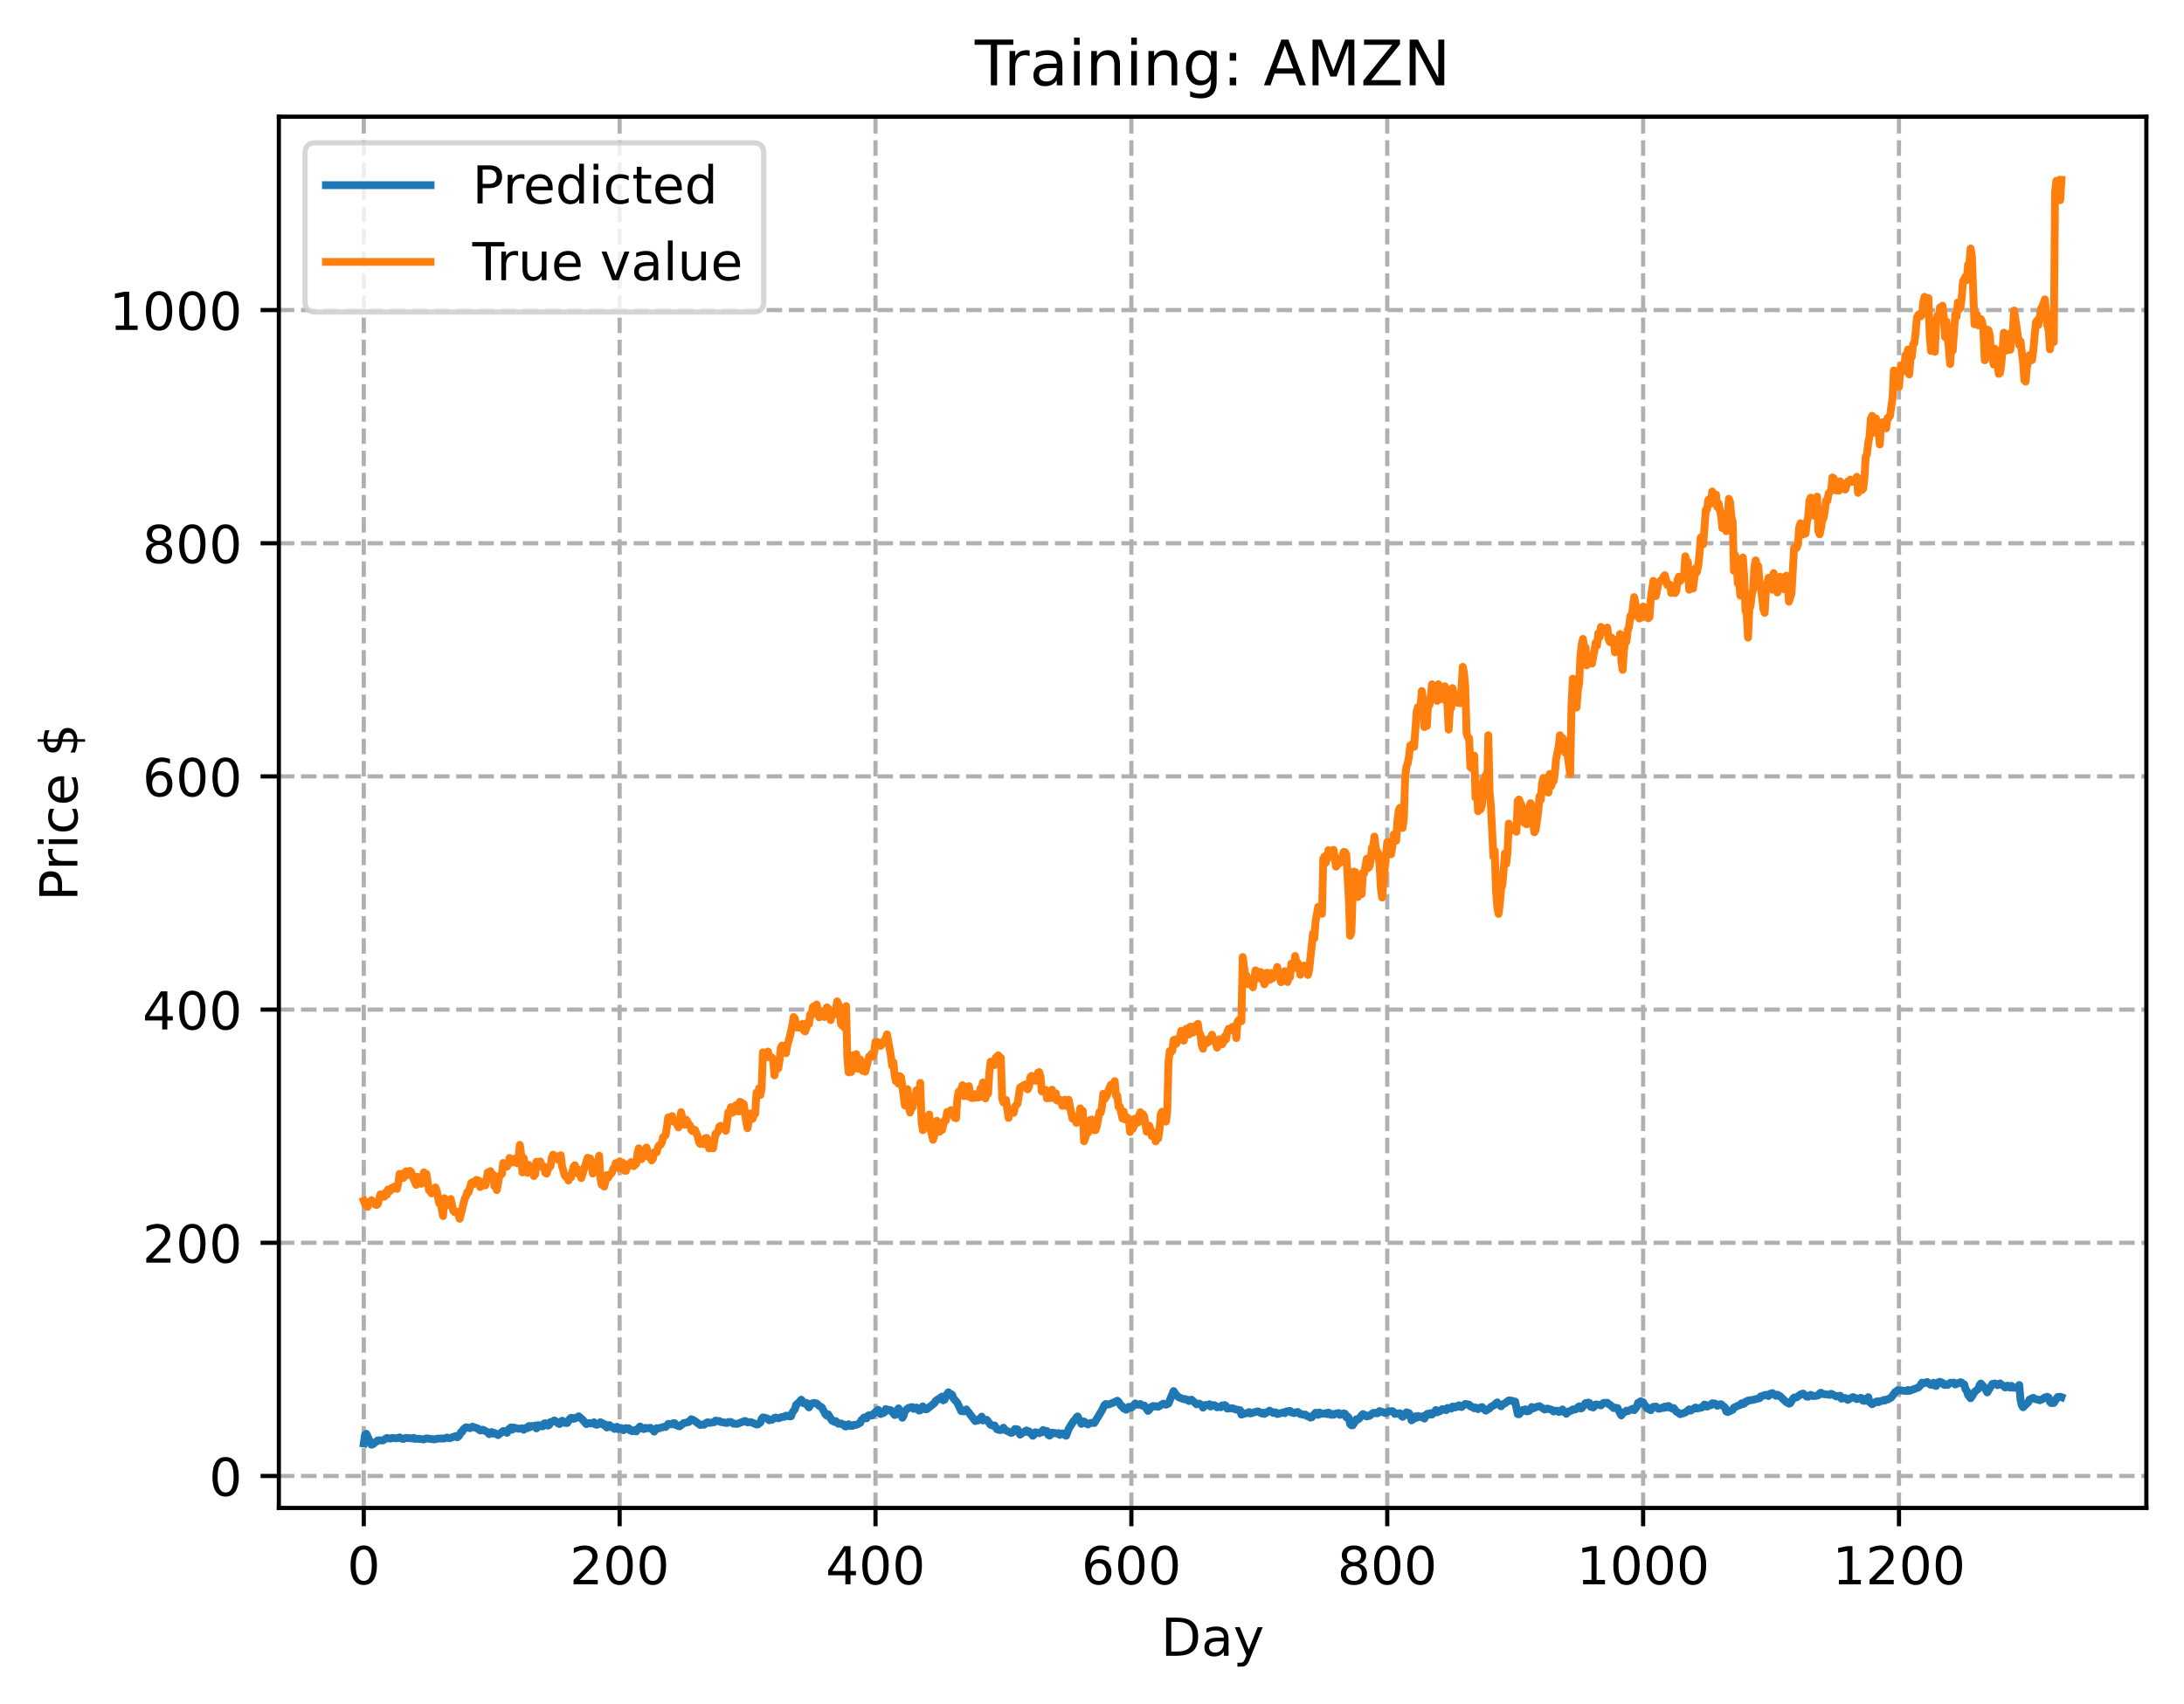 <?xml version="1.0" encoding="utf-8" standalone="no"?>
<!DOCTYPE svg PUBLIC "-//W3C//DTD SVG 1.1//EN"
  "http://www.w3.org/Graphics/SVG/1.1/DTD/svg11.dtd">
<!-- Created with matplotlib (https://matplotlib.org/) -->
<svg height="325.986pt" version="1.1" viewBox="0 0 417.648 325.986" width="417.648pt" xmlns="http://www.w3.org/2000/svg" xmlns:xlink="http://www.w3.org/1999/xlink">
 <defs>
  <style type="text/css">
*{stroke-linecap:butt;stroke-linejoin:round;}
  </style>
 </defs>
 <g id="figure_1">
  <g id="patch_1">
   <path d="M 0 325.986 
L 417.648 325.986 
L 417.648 0 
L 0 0 
z
" style="fill:#ffffff;"/>
  </g>
  <g id="axes_1">
   <g id="patch_2">
    <path d="M 53.328 288.43 
L 410.448 288.43 
L 410.448 22.318 
L 53.328 22.318 
z
" style="fill:#ffffff;"/>
   </g>
   <g id="matplotlib.axis_1">
    <g id="xtick_1">
     <g id="line2d_1">
      <path clip-path="url(#pe510511557)" d="M 69.561 288.43 
L 69.561 22.318 
" style="fill:none;stroke:#b0b0b0;stroke-dasharray:2.96,1.28;stroke-dashoffset:0;stroke-width:0.8;"/>
     </g>
     <g id="line2d_2">
      <defs>
       <path d="M 0 0 
L 0 3.5 
" id="m47730dde64" style="stroke:#000000;stroke-width:0.8;"/>
      </defs>
      <g>
       <use style="stroke:#000000;stroke-width:0.8;" x="69.561" xlink:href="#m47730dde64" y="288.43"/>
      </g>
     </g>
     <g id="text_1">
      <!-- 0 -->
      <defs>
       <path d="M 31.781 66.406 
Q 24.172 66.406 20.328 58.906 
Q 16.5 51.422 16.5 36.375 
Q 16.5 21.391 20.328 13.891 
Q 24.172 6.391 31.781 6.391 
Q 39.453 6.391 43.281 13.891 
Q 47.125 21.391 47.125 36.375 
Q 47.125 51.422 43.281 58.906 
Q 39.453 66.406 31.781 66.406 
z
M 31.781 74.219 
Q 44.047 74.219 50.516 64.516 
Q 56.984 54.828 56.984 36.375 
Q 56.984 17.969 50.516 8.266 
Q 44.047 -1.422 31.781 -1.422 
Q 19.531 -1.422 13.062 8.266 
Q 6.594 17.969 6.594 36.375 
Q 6.594 54.828 13.062 64.516 
Q 19.531 74.219 31.781 74.219 
z
" id="DejaVuSans-48"/>
      </defs>
      <g transform="translate(66.38 303.029)scale(0.1 -0.1)">
       <use xlink:href="#DejaVuSans-48"/>
      </g>
     </g>
    </g>
    <g id="xtick_2">
     <g id="line2d_3">
      <path clip-path="url(#pe510511557)" d="M 118.491 288.43 
L 118.491 22.318 
" style="fill:none;stroke:#b0b0b0;stroke-dasharray:2.96,1.28;stroke-dashoffset:0;stroke-width:0.8;"/>
     </g>
     <g id="line2d_4">
      <g>
       <use style="stroke:#000000;stroke-width:0.8;" x="118.491" xlink:href="#m47730dde64" y="288.43"/>
      </g>
     </g>
     <g id="text_2">
      <!-- 200 -->
      <defs>
       <path d="M 19.188 8.297 
L 53.609 8.297 
L 53.609 0 
L 7.328 0 
L 7.328 8.297 
Q 12.938 14.109 22.625 23.891 
Q 32.328 33.688 34.812 36.531 
Q 39.547 41.844 41.422 45.531 
Q 43.312 49.219 43.312 52.781 
Q 43.312 58.594 39.234 62.25 
Q 35.156 65.922 28.609 65.922 
Q 23.969 65.922 18.812 64.312 
Q 13.672 62.703 7.812 59.422 
L 7.812 69.391 
Q 13.766 71.781 18.938 73 
Q 24.125 74.219 28.422 74.219 
Q 39.75 74.219 46.484 68.547 
Q 53.219 62.891 53.219 53.422 
Q 53.219 48.922 51.531 44.891 
Q 49.859 40.875 45.406 35.406 
Q 44.188 33.984 37.641 27.219 
Q 31.109 20.453 19.188 8.297 
z
" id="DejaVuSans-50"/>
      </defs>
      <g transform="translate(108.948 303.029)scale(0.1 -0.1)">
       <use xlink:href="#DejaVuSans-50"/>
       <use x="63.623" xlink:href="#DejaVuSans-48"/>
       <use x="127.246" xlink:href="#DejaVuSans-48"/>
      </g>
     </g>
    </g>
    <g id="xtick_3">
     <g id="line2d_5">
      <path clip-path="url(#pe510511557)" d="M 167.422 288.43 
L 167.422 22.318 
" style="fill:none;stroke:#b0b0b0;stroke-dasharray:2.96,1.28;stroke-dashoffset:0;stroke-width:0.8;"/>
     </g>
     <g id="line2d_6">
      <g>
       <use style="stroke:#000000;stroke-width:0.8;" x="167.422" xlink:href="#m47730dde64" y="288.43"/>
      </g>
     </g>
     <g id="text_3">
      <!-- 400 -->
      <defs>
       <path d="M 37.797 64.312 
L 12.891 25.391 
L 37.797 25.391 
z
M 35.203 72.906 
L 47.609 72.906 
L 47.609 25.391 
L 58.016 25.391 
L 58.016 17.188 
L 47.609 17.188 
L 47.609 0 
L 37.797 0 
L 37.797 17.188 
L 4.891 17.188 
L 4.891 26.703 
z
" id="DejaVuSans-52"/>
      </defs>
      <g transform="translate(157.878 303.029)scale(0.1 -0.1)">
       <use xlink:href="#DejaVuSans-52"/>
       <use x="63.623" xlink:href="#DejaVuSans-48"/>
       <use x="127.246" xlink:href="#DejaVuSans-48"/>
      </g>
     </g>
    </g>
    <g id="xtick_4">
     <g id="line2d_7">
      <path clip-path="url(#pe510511557)" d="M 216.353 288.43 
L 216.353 22.318 
" style="fill:none;stroke:#b0b0b0;stroke-dasharray:2.96,1.28;stroke-dashoffset:0;stroke-width:0.8;"/>
     </g>
     <g id="line2d_8">
      <g>
       <use style="stroke:#000000;stroke-width:0.8;" x="216.353" xlink:href="#m47730dde64" y="288.43"/>
      </g>
     </g>
     <g id="text_4">
      <!-- 600 -->
      <defs>
       <path d="M 33.016 40.375 
Q 26.375 40.375 22.484 35.828 
Q 18.609 31.297 18.609 23.391 
Q 18.609 15.531 22.484 10.953 
Q 26.375 6.391 33.016 6.391 
Q 39.656 6.391 43.531 10.953 
Q 47.406 15.531 47.406 23.391 
Q 47.406 31.297 43.531 35.828 
Q 39.656 40.375 33.016 40.375 
z
M 52.594 71.297 
L 52.594 62.312 
Q 48.875 64.062 45.094 64.984 
Q 41.312 65.922 37.594 65.922 
Q 27.828 65.922 22.672 59.328 
Q 17.531 52.734 16.797 39.406 
Q 19.672 43.656 24.016 45.922 
Q 28.375 48.188 33.594 48.188 
Q 44.578 48.188 50.953 41.516 
Q 57.328 34.859 57.328 23.391 
Q 57.328 12.156 50.688 5.359 
Q 44.047 -1.422 33.016 -1.422 
Q 20.359 -1.422 13.672 8.266 
Q 6.984 17.969 6.984 36.375 
Q 6.984 53.656 15.188 63.938 
Q 23.391 74.219 37.203 74.219 
Q 40.922 74.219 44.703 73.484 
Q 48.484 72.75 52.594 71.297 
z
" id="DejaVuSans-54"/>
      </defs>
      <g transform="translate(206.809 303.029)scale(0.1 -0.1)">
       <use xlink:href="#DejaVuSans-54"/>
       <use x="63.623" xlink:href="#DejaVuSans-48"/>
       <use x="127.246" xlink:href="#DejaVuSans-48"/>
      </g>
     </g>
    </g>
    <g id="xtick_5">
     <g id="line2d_9">
      <path clip-path="url(#pe510511557)" d="M 265.283 288.43 
L 265.283 22.318 
" style="fill:none;stroke:#b0b0b0;stroke-dasharray:2.96,1.28;stroke-dashoffset:0;stroke-width:0.8;"/>
     </g>
     <g id="line2d_10">
      <g>
       <use style="stroke:#000000;stroke-width:0.8;" x="265.283" xlink:href="#m47730dde64" y="288.43"/>
      </g>
     </g>
     <g id="text_5">
      <!-- 800 -->
      <defs>
       <path d="M 31.781 34.625 
Q 24.75 34.625 20.719 30.859 
Q 16.703 27.094 16.703 20.516 
Q 16.703 13.922 20.719 10.156 
Q 24.75 6.391 31.781 6.391 
Q 38.812 6.391 42.859 10.172 
Q 46.922 13.969 46.922 20.516 
Q 46.922 27.094 42.891 30.859 
Q 38.875 34.625 31.781 34.625 
z
M 21.922 38.812 
Q 15.578 40.375 12.031 44.719 
Q 8.5 49.078 8.5 55.328 
Q 8.5 64.062 14.719 69.141 
Q 20.953 74.219 31.781 74.219 
Q 42.672 74.219 48.875 69.141 
Q 55.078 64.062 55.078 55.328 
Q 55.078 49.078 51.531 44.719 
Q 48 40.375 41.703 38.812 
Q 48.828 37.156 52.797 32.312 
Q 56.781 27.484 56.781 20.516 
Q 56.781 9.906 50.312 4.234 
Q 43.844 -1.422 31.781 -1.422 
Q 19.734 -1.422 13.25 4.234 
Q 6.781 9.906 6.781 20.516 
Q 6.781 27.484 10.781 32.312 
Q 14.797 37.156 21.922 38.812 
z
M 18.312 54.391 
Q 18.312 48.734 21.844 45.562 
Q 25.391 42.391 31.781 42.391 
Q 38.141 42.391 41.719 45.562 
Q 45.312 48.734 45.312 54.391 
Q 45.312 60.062 41.719 63.234 
Q 38.141 66.406 31.781 66.406 
Q 25.391 66.406 21.844 63.234 
Q 18.312 60.062 18.312 54.391 
z
" id="DejaVuSans-56"/>
      </defs>
      <g transform="translate(255.74 303.029)scale(0.1 -0.1)">
       <use xlink:href="#DejaVuSans-56"/>
       <use x="63.623" xlink:href="#DejaVuSans-48"/>
       <use x="127.246" xlink:href="#DejaVuSans-48"/>
      </g>
     </g>
    </g>
    <g id="xtick_6">
     <g id="line2d_11">
      <path clip-path="url(#pe510511557)" d="M 314.214 288.43 
L 314.214 22.318 
" style="fill:none;stroke:#b0b0b0;stroke-dasharray:2.96,1.28;stroke-dashoffset:0;stroke-width:0.8;"/>
     </g>
     <g id="line2d_12">
      <g>
       <use style="stroke:#000000;stroke-width:0.8;" x="314.214" xlink:href="#m47730dde64" y="288.43"/>
      </g>
     </g>
     <g id="text_6">
      <!-- 1000 -->
      <defs>
       <path d="M 12.406 8.297 
L 28.516 8.297 
L 28.516 63.922 
L 10.984 60.406 
L 10.984 69.391 
L 28.422 72.906 
L 38.281 72.906 
L 38.281 8.297 
L 54.391 8.297 
L 54.391 0 
L 12.406 0 
z
" id="DejaVuSans-49"/>
      </defs>
      <g transform="translate(301.489 303.029)scale(0.1 -0.1)">
       <use xlink:href="#DejaVuSans-49"/>
       <use x="63.623" xlink:href="#DejaVuSans-48"/>
       <use x="127.246" xlink:href="#DejaVuSans-48"/>
       <use x="190.869" xlink:href="#DejaVuSans-48"/>
      </g>
     </g>
    </g>
    <g id="xtick_7">
     <g id="line2d_13">
      <path clip-path="url(#pe510511557)" d="M 363.144 288.43 
L 363.144 22.318 
" style="fill:none;stroke:#b0b0b0;stroke-dasharray:2.96,1.28;stroke-dashoffset:0;stroke-width:0.8;"/>
     </g>
     <g id="line2d_14">
      <g>
       <use style="stroke:#000000;stroke-width:0.8;" x="363.144" xlink:href="#m47730dde64" y="288.43"/>
      </g>
     </g>
     <g id="text_7">
      <!-- 1200 -->
      <g transform="translate(350.419 303.029)scale(0.1 -0.1)">
       <use xlink:href="#DejaVuSans-49"/>
       <use x="63.623" xlink:href="#DejaVuSans-50"/>
       <use x="127.246" xlink:href="#DejaVuSans-48"/>
       <use x="190.869" xlink:href="#DejaVuSans-48"/>
      </g>
     </g>
    </g>
    <g id="text_8">
     <!-- Day -->
     <defs>
      <path d="M 19.672 64.797 
L 19.672 8.109 
L 31.594 8.109 
Q 46.688 8.109 53.688 14.938 
Q 60.688 21.781 60.688 36.531 
Q 60.688 51.172 53.688 57.984 
Q 46.688 64.797 31.594 64.797 
z
M 9.812 72.906 
L 30.078 72.906 
Q 51.266 72.906 61.172 64.094 
Q 71.094 55.281 71.094 36.531 
Q 71.094 17.672 61.125 8.828 
Q 51.172 0 30.078 0 
L 9.812 0 
z
" id="DejaVuSans-68"/>
      <path d="M 34.281 27.484 
Q 23.391 27.484 19.188 25 
Q 14.984 22.516 14.984 16.5 
Q 14.984 11.719 18.141 8.906 
Q 21.297 6.109 26.703 6.109 
Q 34.188 6.109 38.703 11.406 
Q 43.219 16.703 43.219 25.484 
L 43.219 27.484 
z
M 52.203 31.203 
L 52.203 0 
L 43.219 0 
L 43.219 8.297 
Q 40.141 3.328 35.547 0.953 
Q 30.953 -1.422 24.312 -1.422 
Q 15.922 -1.422 10.953 3.297 
Q 6 8.016 6 15.922 
Q 6 25.141 12.172 29.828 
Q 18.359 34.516 30.609 34.516 
L 43.219 34.516 
L 43.219 35.406 
Q 43.219 41.609 39.141 45 
Q 35.062 48.391 27.688 48.391 
Q 23 48.391 18.547 47.266 
Q 14.109 46.141 10.016 43.891 
L 10.016 52.203 
Q 14.938 54.109 19.578 55.047 
Q 24.219 56 28.609 56 
Q 40.484 56 46.344 49.844 
Q 52.203 43.703 52.203 31.203 
z
" id="DejaVuSans-97"/>
      <path d="M 32.172 -5.078 
Q 28.375 -14.844 24.75 -17.812 
Q 21.141 -20.797 15.094 -20.797 
L 7.906 -20.797 
L 7.906 -13.281 
L 13.188 -13.281 
Q 16.891 -13.281 18.938 -11.516 
Q 21 -9.766 23.484 -3.219 
L 25.094 0.875 
L 2.984 54.688 
L 12.5 54.688 
L 29.594 11.922 
L 46.688 54.688 
L 56.203 54.688 
z
" id="DejaVuSans-121"/>
     </defs>
     <g transform="translate(222.015 316.707)scale(0.1 -0.1)">
      <use xlink:href="#DejaVuSans-68"/>
      <use x="77.002" xlink:href="#DejaVuSans-97"/>
      <use x="138.281" xlink:href="#DejaVuSans-121"/>
     </g>
    </g>
   </g>
   <g id="matplotlib.axis_2">
    <g id="ytick_1">
     <g id="line2d_15">
      <path clip-path="url(#pe510511557)" d="M 53.328 282.318 
L 410.448 282.318 
" style="fill:none;stroke:#b0b0b0;stroke-dasharray:2.96,1.28;stroke-dashoffset:0;stroke-width:0.8;"/>
     </g>
     <g id="line2d_16">
      <defs>
       <path d="M 0 0 
L -3.5 0 
" id="m2ed1509071" style="stroke:#000000;stroke-width:0.8;"/>
      </defs>
      <g>
       <use style="stroke:#000000;stroke-width:0.8;" x="53.328" xlink:href="#m2ed1509071" y="282.318"/>
      </g>
     </g>
     <g id="text_9">
      <!-- 0 -->
      <g transform="translate(39.966 286.117)scale(0.1 -0.1)">
       <use xlink:href="#DejaVuSans-48"/>
      </g>
     </g>
    </g>
    <g id="ytick_2">
     <g id="line2d_17">
      <path clip-path="url(#pe510511557)" d="M 53.328 237.715 
L 410.448 237.715 
" style="fill:none;stroke:#b0b0b0;stroke-dasharray:2.96,1.28;stroke-dashoffset:0;stroke-width:0.8;"/>
     </g>
     <g id="line2d_18">
      <g>
       <use style="stroke:#000000;stroke-width:0.8;" x="53.328" xlink:href="#m2ed1509071" y="237.715"/>
      </g>
     </g>
     <g id="text_10">
      <!-- 200 -->
      <g transform="translate(27.241 241.514)scale(0.1 -0.1)">
       <use xlink:href="#DejaVuSans-50"/>
       <use x="63.623" xlink:href="#DejaVuSans-48"/>
       <use x="127.246" xlink:href="#DejaVuSans-48"/>
      </g>
     </g>
    </g>
    <g id="ytick_3">
     <g id="line2d_19">
      <path clip-path="url(#pe510511557)" d="M 53.328 193.112 
L 410.448 193.112 
" style="fill:none;stroke:#b0b0b0;stroke-dasharray:2.96,1.28;stroke-dashoffset:0;stroke-width:0.8;"/>
     </g>
     <g id="line2d_20">
      <g>
       <use style="stroke:#000000;stroke-width:0.8;" x="53.328" xlink:href="#m2ed1509071" y="193.112"/>
      </g>
     </g>
     <g id="text_11">
      <!-- 400 -->
      <g transform="translate(27.241 196.911)scale(0.1 -0.1)">
       <use xlink:href="#DejaVuSans-52"/>
       <use x="63.623" xlink:href="#DejaVuSans-48"/>
       <use x="127.246" xlink:href="#DejaVuSans-48"/>
      </g>
     </g>
    </g>
    <g id="ytick_4">
     <g id="line2d_21">
      <path clip-path="url(#pe510511557)" d="M 53.328 148.509 
L 410.448 148.509 
" style="fill:none;stroke:#b0b0b0;stroke-dasharray:2.96,1.28;stroke-dashoffset:0;stroke-width:0.8;"/>
     </g>
     <g id="line2d_22">
      <g>
       <use style="stroke:#000000;stroke-width:0.8;" x="53.328" xlink:href="#m2ed1509071" y="148.509"/>
      </g>
     </g>
     <g id="text_12">
      <!-- 600 -->
      <g transform="translate(27.241 152.308)scale(0.1 -0.1)">
       <use xlink:href="#DejaVuSans-54"/>
       <use x="63.623" xlink:href="#DejaVuSans-48"/>
       <use x="127.246" xlink:href="#DejaVuSans-48"/>
      </g>
     </g>
    </g>
    <g id="ytick_5">
     <g id="line2d_23">
      <path clip-path="url(#pe510511557)" d="M 53.328 103.906 
L 410.448 103.906 
" style="fill:none;stroke:#b0b0b0;stroke-dasharray:2.96,1.28;stroke-dashoffset:0;stroke-width:0.8;"/>
     </g>
     <g id="line2d_24">
      <g>
       <use style="stroke:#000000;stroke-width:0.8;" x="53.328" xlink:href="#m2ed1509071" y="103.906"/>
      </g>
     </g>
     <g id="text_13">
      <!-- 800 -->
      <g transform="translate(27.241 107.705)scale(0.1 -0.1)">
       <use xlink:href="#DejaVuSans-56"/>
       <use x="63.623" xlink:href="#DejaVuSans-48"/>
       <use x="127.246" xlink:href="#DejaVuSans-48"/>
      </g>
     </g>
    </g>
    <g id="ytick_6">
     <g id="line2d_25">
      <path clip-path="url(#pe510511557)" d="M 53.328 59.303 
L 410.448 59.303 
" style="fill:none;stroke:#b0b0b0;stroke-dasharray:2.96,1.28;stroke-dashoffset:0;stroke-width:0.8;"/>
     </g>
     <g id="line2d_26">
      <g>
       <use style="stroke:#000000;stroke-width:0.8;" x="53.328" xlink:href="#m2ed1509071" y="59.303"/>
      </g>
     </g>
     <g id="text_14">
      <!-- 1000 -->
      <g transform="translate(20.878 63.102)scale(0.1 -0.1)">
       <use xlink:href="#DejaVuSans-49"/>
       <use x="63.623" xlink:href="#DejaVuSans-48"/>
       <use x="127.246" xlink:href="#DejaVuSans-48"/>
       <use x="190.869" xlink:href="#DejaVuSans-48"/>
      </g>
     </g>
    </g>
    <g id="text_15">
     <!-- Price $ -->
     <defs>
      <path d="M 19.672 64.797 
L 19.672 37.406 
L 32.078 37.406 
Q 38.969 37.406 42.719 40.969 
Q 46.484 44.531 46.484 51.125 
Q 46.484 57.672 42.719 61.234 
Q 38.969 64.797 32.078 64.797 
z
M 9.812 72.906 
L 32.078 72.906 
Q 44.344 72.906 50.609 67.359 
Q 56.891 61.812 56.891 51.125 
Q 56.891 40.328 50.609 34.812 
Q 44.344 29.297 32.078 29.297 
L 19.672 29.297 
L 19.672 0 
L 9.812 0 
z
" id="DejaVuSans-80"/>
      <path d="M 41.109 46.297 
Q 39.594 47.172 37.812 47.578 
Q 36.031 48 33.891 48 
Q 26.266 48 22.188 43.047 
Q 18.109 38.094 18.109 28.812 
L 18.109 0 
L 9.078 0 
L 9.078 54.688 
L 18.109 54.688 
L 18.109 46.188 
Q 20.953 51.172 25.484 53.578 
Q 30.031 56 36.531 56 
Q 37.453 56 38.578 55.875 
Q 39.703 55.766 41.062 55.516 
z
" id="DejaVuSans-114"/>
      <path d="M 9.422 54.688 
L 18.406 54.688 
L 18.406 0 
L 9.422 0 
z
M 9.422 75.984 
L 18.406 75.984 
L 18.406 64.594 
L 9.422 64.594 
z
" id="DejaVuSans-105"/>
      <path d="M 48.781 52.594 
L 48.781 44.188 
Q 44.969 46.297 41.141 47.344 
Q 37.312 48.391 33.406 48.391 
Q 24.656 48.391 19.812 42.844 
Q 14.984 37.312 14.984 27.297 
Q 14.984 17.281 19.812 11.734 
Q 24.656 6.203 33.406 6.203 
Q 37.312 6.203 41.141 7.25 
Q 44.969 8.297 48.781 10.406 
L 48.781 2.094 
Q 45.016 0.344 40.984 -0.531 
Q 36.969 -1.422 32.422 -1.422 
Q 20.062 -1.422 12.781 6.344 
Q 5.516 14.109 5.516 27.297 
Q 5.516 40.672 12.859 48.328 
Q 20.219 56 33.016 56 
Q 37.156 56 41.109 55.141 
Q 45.062 54.297 48.781 52.594 
z
" id="DejaVuSans-99"/>
      <path d="M 56.203 29.594 
L 56.203 25.203 
L 14.891 25.203 
Q 15.484 15.922 20.484 11.062 
Q 25.484 6.203 34.422 6.203 
Q 39.594 6.203 44.453 7.469 
Q 49.312 8.734 54.109 11.281 
L 54.109 2.781 
Q 49.266 0.734 44.188 -0.344 
Q 39.109 -1.422 33.891 -1.422 
Q 20.797 -1.422 13.156 6.188 
Q 5.516 13.812 5.516 26.812 
Q 5.516 40.234 12.766 48.109 
Q 20.016 56 32.328 56 
Q 43.359 56 49.781 48.891 
Q 56.203 41.797 56.203 29.594 
z
M 47.219 32.234 
Q 47.125 39.594 43.094 43.984 
Q 39.062 48.391 32.422 48.391 
Q 24.906 48.391 20.391 44.141 
Q 15.875 39.891 15.188 32.172 
z
" id="DejaVuSans-101"/>
      <path id="DejaVuSans-32"/>
      <path d="M 33.797 -14.703 
L 28.906 -14.703 
L 28.859 0 
Q 23.734 0.094 18.609 1.188 
Q 13.484 2.297 8.297 4.5 
L 8.297 13.281 
Q 13.281 10.156 18.375 8.562 
Q 23.484 6.984 28.906 6.938 
L 28.906 29.203 
Q 18.109 30.953 13.203 35.156 
Q 8.297 39.359 8.297 46.688 
Q 8.297 54.641 13.625 59.219 
Q 18.953 63.812 28.906 64.5 
L 28.906 75.984 
L 33.797 75.984 
L 33.797 64.656 
Q 38.328 64.453 42.578 63.688 
Q 46.828 62.938 50.875 61.625 
L 50.875 53.078 
Q 46.828 55.125 42.547 56.25 
Q 38.281 57.375 33.797 57.562 
L 33.797 36.719 
Q 44.875 35.016 50.094 30.609 
Q 55.328 26.219 55.328 18.609 
Q 55.328 10.359 49.781 5.594 
Q 44.234 0.828 33.797 0.094 
z
M 28.906 37.594 
L 28.906 57.625 
Q 23.25 56.984 20.266 54.391 
Q 17.281 51.812 17.281 47.516 
Q 17.281 43.312 20.031 40.969 
Q 22.797 38.625 28.906 37.594 
z
M 33.797 28.219 
L 33.797 7.078 
Q 39.984 7.906 43.141 10.594 
Q 46.297 13.281 46.297 17.672 
Q 46.297 21.969 43.281 24.5 
Q 40.281 27.047 33.797 28.219 
z
" id="DejaVuSans-36"/>
     </defs>
     <g transform="translate(14.798 172.342)rotate(-90)scale(0.1 -0.1)">
      <use xlink:href="#DejaVuSans-80"/>
      <use x="58.553" xlink:href="#DejaVuSans-114"/>
      <use x="99.666" xlink:href="#DejaVuSans-105"/>
      <use x="127.449" xlink:href="#DejaVuSans-99"/>
      <use x="182.43" xlink:href="#DejaVuSans-101"/>
      <use x="243.953" xlink:href="#DejaVuSans-32"/>
      <use x="275.74" xlink:href="#DejaVuSans-36"/>
     </g>
    </g>
   </g>
   <g id="line2d_27">
    <path clip-path="url(#pe510511557)" d="M 69.561 276.102 
L 69.806 274.452 
L 70.05 274.25 
L 71.029 276.334 
L 71.273 276.269 
L 72.252 275.505 
L 73.231 275.518 
L 73.965 275.059 
L 74.699 275.167 
L 74.943 275.052 
L 75.922 275.11 
L 76.411 274.938 
L 76.9 275.199 
L 77.145 275.241 
L 77.634 275.031 
L 78.858 275.141 
L 79.102 275.023 
L 79.347 275.218 
L 79.836 275.18 
L 81.06 275.333 
L 81.549 275.117 
L 83.017 275.328 
L 83.751 275.157 
L 84.974 275.155 
L 85.463 274.973 
L 85.953 275.107 
L 87.176 274.678 
L 87.421 274.921 
L 87.665 274.761 
L 87.91 274.449 
L 88.154 273.923 
L 88.399 273.844 
L 88.644 273.368 
L 89.133 272.994 
L 89.867 273.173 
L 90.356 272.886 
L 91.335 273.22 
L 91.824 273.612 
L 92.069 273.604 
L 92.314 273.463 
L 93.048 273.839 
L 93.292 274.002 
L 93.537 274.313 
L 94.026 273.91 
L 94.271 274.206 
L 94.515 274.07 
L 95.249 274.499 
L 95.983 273.909 
L 96.228 273.721 
L 96.717 273.791 
L 96.962 274.066 
L 97.207 273.447 
L 97.696 273.035 
L 97.941 273.459 
L 98.185 273.048 
L 99.164 273.291 
L 99.898 273.203 
L 100.142 273.474 
L 100.632 273.098 
L 100.876 273.17 
L 101.121 272.77 
L 101.366 272.968 
L 101.61 272.752 
L 102.1 272.835 
L 102.344 272.659 
L 102.589 273.215 
L 102.834 272.61 
L 103.078 272.603 
L 103.323 272.813 
L 103.812 272.81 
L 104.057 272.279 
L 104.302 272.225 
L 104.546 272.388 
L 104.791 272.684 
L 105.036 272.554 
L 105.28 272.005 
L 105.769 271.902 
L 106.014 271.701 
L 106.259 271.839 
L 106.748 272.279 
L 106.993 272.386 
L 107.482 271.756 
L 107.727 271.866 
L 107.971 272.148 
L 108.461 272.193 
L 108.95 271.404 
L 109.195 271.206 
L 109.439 271.209 
L 109.684 271.392 
L 109.929 271.328 
L 110.173 271.136 
L 110.418 271.134 
L 110.663 270.904 
L 111.397 271.54 
L 112.13 272.398 
L 112.62 272.195 
L 113.109 272.273 
L 113.598 272.049 
L 113.843 272.47 
L 114.088 272.523 
L 114.577 272.378 
L 114.822 272.032 
L 115.066 272.348 
L 115.311 272.275 
L 115.556 272.652 
L 115.8 272.487 
L 116.045 273.045 
L 116.29 272.886 
L 116.534 272.585 
L 117.024 273.035 
L 117.268 272.985 
L 117.513 273.318 
L 118.002 272.91 
L 118.247 273.357 
L 118.736 273.144 
L 119.225 273.56 
L 119.47 273.222 
L 119.715 273.158 
L 119.959 273.324 
L 120.204 273.184 
L 120.449 273.582 
L 120.693 273.51 
L 120.938 273.767 
L 121.183 273.596 
L 121.427 273.57 
L 121.672 273.797 
L 121.917 273.328 
L 122.406 272.855 
L 122.651 273.192 
L 123.14 273.344 
L 123.385 273.106 
L 123.629 273.209 
L 124.363 273.095 
L 124.608 273.378 
L 124.852 273.438 
L 125.097 273.832 
L 125.586 273.167 
L 125.831 273.251 
L 127.054 272.898 
L 127.299 272.937 
L 127.788 272.355 
L 128.278 272.42 
L 128.522 272.438 
L 128.767 272.216 
L 129.012 272.224 
L 129.256 272.583 
L 129.501 272.612 
L 129.745 272.794 
L 129.99 272.809 
L 130.724 272.214 
L 131.703 271.997 
L 132.192 271.46 
L 132.681 271.665 
L 133.905 272.571 
L 134.394 272.467 
L 134.639 272.52 
L 135.128 272.117 
L 135.373 272.037 
L 135.617 272.165 
L 136.596 272.022 
L 136.84 271.722 
L 137.085 271.808 
L 137.574 271.811 
L 137.819 271.987 
L 139.042 272.184 
L 139.287 271.995 
L 139.776 271.993 
L 140.266 272.316 
L 141 272.343 
L 142.467 271.793 
L 142.957 272.062 
L 143.446 271.997 
L 143.935 272.139 
L 144.669 272.472 
L 144.914 272.463 
L 145.403 272.096 
L 145.648 271.419 
L 145.893 271.11 
L 146.627 271.272 
L 147.116 271.665 
L 147.361 271.549 
L 147.605 271.578 
L 148.094 271.204 
L 148.339 271.131 
L 148.828 271.289 
L 149.562 271.033 
L 150.052 270.99 
L 150.296 270.782 
L 150.786 270.834 
L 151.03 270.933 
L 151.275 270.894 
L 151.52 270.195 
L 152.009 269.519 
L 152.254 268.683 
L 152.498 268.533 
L 153.232 267.734 
L 153.721 268.421 
L 154.211 268.336 
L 154.455 268.912 
L 154.7 269.202 
L 155.189 268.467 
L 155.679 268.343 
L 156.168 268.447 
L 156.657 268.903 
L 157.147 269.184 
L 157.881 270.57 
L 158.125 270.789 
L 158.37 270.528 
L 159.104 271.726 
L 159.593 271.978 
L 159.838 271.823 
L 160.327 272.336 
L 160.816 272.267 
L 161.061 272.442 
L 161.306 272.449 
L 161.55 272.792 
L 161.795 272.852 
L 162.04 272.535 
L 162.284 272.425 
L 162.529 272.752 
L 163.018 272.737 
L 163.263 272.543 
L 163.752 272.538 
L 164.486 272.163 
L 164.731 271.612 
L 164.976 271.46 
L 165.22 271.142 
L 165.465 271.125 
L 165.709 271.292 
L 165.954 270.808 
L 166.199 270.687 
L 166.688 270.758 
L 167.911 269.654 
L 168.156 269.971 
L 168.401 270.472 
L 168.645 270.303 
L 168.89 270.295 
L 169.135 270.129 
L 169.379 269.524 
L 169.624 269.586 
L 169.869 269.773 
L 170.113 269.692 
L 170.358 269.743 
L 171.092 270.654 
L 171.337 270.589 
L 171.581 269.746 
L 171.826 269.385 
L 172.56 271.186 
L 172.804 270.743 
L 173.049 269.904 
L 173.538 269.418 
L 173.783 269.284 
L 174.028 269.288 
L 174.272 269.134 
L 174.517 269.158 
L 174.762 269.491 
L 175.251 269.227 
L 175.74 269.804 
L 175.985 269.763 
L 176.474 269.003 
L 176.964 269.551 
L 177.208 269.559 
L 178.431 268.584 
L 178.676 268.401 
L 178.921 267.967 
L 179.899 267.321 
L 180.144 267.13 
L 180.389 267.85 
L 180.633 267.713 
L 181.123 266.622 
L 181.367 266.311 
L 181.612 266.806 
L 181.857 266.635 
L 182.101 266.826 
L 182.346 267.483 
L 183.08 268.339 
L 183.814 269.903 
L 184.303 269.964 
L 184.792 269.588 
L 186.505 271.817 
L 186.75 271.686 
L 186.994 271.709 
L 187.239 271.396 
L 187.484 271.4 
L 187.728 270.965 
L 187.973 271.699 
L 188.218 271.568 
L 188.707 271.579 
L 189.441 272.535 
L 189.93 272.707 
L 190.175 272.647 
L 190.664 273.385 
L 191.153 273.52 
L 191.398 273.529 
L 191.643 273.386 
L 191.887 273.08 
L 192.132 273.479 
L 193.355 274.087 
L 193.6 274.016 
L 194.089 273.339 
L 194.579 273.398 
L 195.068 274.406 
L 195.802 273.902 
L 196.291 273.613 
L 196.536 273.925 
L 196.78 273.781 
L 197.514 274.631 
L 197.759 274.394 
L 198.004 273.949 
L 198.738 274.14 
L 198.982 273.935 
L 199.227 273.974 
L 199.472 273.526 
L 199.961 273.754 
L 200.206 273.716 
L 200.45 274.447 
L 200.695 274.604 
L 200.94 274.413 
L 201.184 274.024 
L 202.163 274.193 
L 202.407 274.114 
L 202.652 274.462 
L 202.897 274.237 
L 203.141 274.168 
L 203.875 274.618 
L 204.365 273.317 
L 204.854 272.501 
L 205.343 271.782 
L 205.588 271.633 
L 205.833 271.129 
L 206.077 270.924 
L 206.811 272.357 
L 207.056 272.214 
L 207.3 271.891 
L 208.034 272.466 
L 208.524 272.178 
L 209.013 272.149 
L 209.258 272.185 
L 210.726 269.769 
L 211.215 268.737 
L 211.46 268.553 
L 211.949 268.657 
L 212.928 268.286 
L 213.661 267.922 
L 213.906 268.107 
L 214.395 268.93 
L 214.64 268.987 
L 214.885 269.412 
L 215.374 269.641 
L 215.619 269.492 
L 215.863 269.093 
L 216.108 269.078 
L 216.353 269.23 
L 216.597 269.051 
L 217.087 268.441 
L 217.576 268.703 
L 218.065 268.547 
L 218.31 268.8 
L 218.555 268.879 
L 218.799 268.825 
L 219.533 269.869 
L 219.778 269.641 
L 220.022 269.188 
L 220.512 268.935 
L 220.756 269.027 
L 221.001 268.977 
L 221.49 269.085 
L 222.469 268.48 
L 222.958 268.689 
L 223.448 268.467 
L 224.426 266.079 
L 224.916 266.808 
L 225.405 267.263 
L 226.383 267.628 
L 226.628 267.596 
L 226.873 267.733 
L 227.117 267.735 
L 227.362 267.985 
L 227.851 267.717 
L 228.83 268.62 
L 229.319 268.474 
L 229.809 268.754 
L 230.053 269.249 
L 230.298 268.848 
L 230.543 268.729 
L 230.787 268.825 
L 231.276 268.594 
L 231.521 269.037 
L 231.766 268.772 
L 232.255 268.777 
L 232.744 269.186 
L 232.989 269.071 
L 233.478 269.162 
L 233.723 268.816 
L 233.968 268.894 
L 234.212 268.755 
L 234.457 268.943 
L 234.702 269.436 
L 235.436 269.368 
L 235.68 269.363 
L 236.414 269.628 
L 237.148 269.728 
L 237.393 270.585 
L 238.371 270.268 
L 238.616 270.284 
L 238.861 270.092 
L 239.105 270.363 
L 240.329 269.991 
L 240.573 269.962 
L 241.063 270.243 
L 241.307 270.368 
L 241.552 270.212 
L 241.797 270.452 
L 242.775 269.823 
L 243.509 270.261 
L 243.754 270.139 
L 243.998 270.173 
L 244.243 270.471 
L 245.222 270.227 
L 245.466 270.141 
L 245.711 270.3 
L 245.956 269.99 
L 246.445 269.903 
L 246.69 269.863 
L 246.934 270.177 
L 247.179 270.138 
L 247.424 270.298 
L 248.158 270.061 
L 248.647 270.482 
L 248.892 270.468 
L 249.136 270.592 
L 249.625 270.568 
L 249.87 270.815 
L 250.359 270.966 
L 250.604 271.158 
L 250.849 271.089 
L 251.583 270.221 
L 252.072 270.626 
L 252.317 270.183 
L 252.806 270.424 
L 253.295 270.389 
L 253.54 270.292 
L 253.785 270.482 
L 254.029 270.189 
L 254.274 270.314 
L 254.519 270.624 
L 254.763 270.465 
L 255.008 270.607 
L 255.497 270.362 
L 255.742 270.444 
L 255.986 270.275 
L 256.231 270.626 
L 256.965 270.334 
L 257.21 270.422 
L 257.454 271.097 
L 257.699 270.935 
L 257.944 271.236 
L 258.188 272.391 
L 258.433 272.633 
L 258.678 272.623 
L 259.412 271.45 
L 259.656 271.551 
L 259.901 271.368 
L 260.39 270.719 
L 260.635 270.477 
L 260.88 270.783 
L 261.124 270.684 
L 261.369 270.932 
L 261.613 270.801 
L 261.858 270.837 
L 262.592 270.243 
L 262.837 270.314 
L 263.081 270.227 
L 263.326 270.337 
L 263.571 270.25 
L 263.815 269.903 
L 265.039 270.301 
L 265.528 269.953 
L 266.262 269.919 
L 266.507 270.076 
L 266.751 270.449 
L 267.73 270.318 
L 267.974 270.808 
L 268.219 271.006 
L 268.708 270.632 
L 268.953 270.14 
L 269.442 270.299 
L 269.687 270.776 
L 269.932 271.677 
L 270.176 271.541 
L 270.666 270.915 
L 270.91 271.19 
L 271.155 270.835 
L 271.4 271.031 
L 271.889 271.049 
L 272.134 270.869 
L 272.378 271.348 
L 272.868 270.467 
L 273.112 270.401 
L 273.357 270.576 
L 273.601 270.299 
L 273.846 270.559 
L 274.335 270.065 
L 274.58 269.712 
L 274.825 270.142 
L 275.069 269.975 
L 275.314 269.966 
L 275.803 269.528 
L 276.293 269.661 
L 276.537 269.737 
L 276.782 269.307 
L 277.516 269.431 
L 277.761 269.042 
L 278.005 269.064 
L 278.25 269.209 
L 278.495 268.996 
L 278.739 269.084 
L 278.984 268.793 
L 279.473 269.13 
L 280.207 268.545 
L 280.941 268.668 
L 281.186 269.013 
L 281.43 269.04 
L 281.92 269.368 
L 282.164 269.22 
L 282.654 269.529 
L 282.898 269.311 
L 283.388 269.127 
L 283.877 269.598 
L 284.122 269.831 
L 284.856 269.387 
L 285.1 269.1 
L 285.589 268.853 
L 286.079 268.407 
L 286.323 268.238 
L 286.568 268.634 
L 287.057 268.99 
L 287.302 268.651 
L 287.791 268.425 
L 288.525 267.868 
L 289.015 267.915 
L 289.259 267.962 
L 289.504 268.187 
L 289.749 268.086 
L 290.238 270.491 
L 290.483 270.523 
L 291.216 269.677 
L 291.461 269.712 
L 291.706 269.571 
L 291.95 269.971 
L 292.44 269.856 
L 292.929 269.12 
L 293.174 269.396 
L 293.908 269.089 
L 294.397 268.966 
L 295.376 269.597 
L 295.62 269.568 
L 295.865 269.423 
L 296.843 269.695 
L 297.088 269.977 
L 297.577 269.841 
L 297.822 269.838 
L 298.067 270.062 
L 298.311 270.018 
L 298.801 269.594 
L 299.045 270.052 
L 299.29 270.047 
L 299.535 270.421 
L 300.024 269.948 
L 300.513 269.814 
L 300.758 269.588 
L 301.247 269.595 
L 301.981 268.996 
L 302.226 269.399 
L 302.471 269.359 
L 303.204 268.377 
L 303.449 268.456 
L 303.694 268.278 
L 303.938 268.35 
L 304.183 269.077 
L 304.672 269.22 
L 305.162 268.628 
L 305.896 268.724 
L 306.14 268.823 
L 306.63 268.353 
L 307.364 268.314 
L 307.608 268.581 
L 307.853 268.665 
L 308.587 269.331 
L 308.831 269.241 
L 309.076 269.355 
L 309.321 269.32 
L 309.81 270.341 
L 310.055 270.734 
L 310.299 270.293 
L 310.544 270.223 
L 311.033 269.819 
L 311.278 269.916 
L 312.257 269.443 
L 312.501 269.731 
L 312.991 269.097 
L 313.235 268.333 
L 313.48 268.423 
L 313.725 268.03 
L 314.214 268.215 
L 314.459 268.713 
L 314.703 268.94 
L 314.948 269.361 
L 315.682 269.737 
L 315.926 269.227 
L 316.171 269.091 
L 316.66 269.038 
L 317.15 269.467 
L 317.639 269.37 
L 317.884 269.224 
L 318.128 269.301 
L 318.373 269.038 
L 318.618 269.208 
L 318.862 268.971 
L 319.107 268.934 
L 319.352 269.265 
L 319.596 269.252 
L 319.841 269.449 
L 320.086 269.344 
L 320.575 270.019 
L 320.819 270.125 
L 321.309 270.498 
L 322.287 270.171 
L 323.021 269.572 
L 323.266 269.828 
L 324.245 269.218 
L 324.489 269.422 
L 325.468 269.21 
L 325.957 268.655 
L 326.447 269.06 
L 326.691 268.793 
L 327.18 268.78 
L 327.425 268.414 
L 327.914 268.451 
L 328.404 268.893 
L 328.893 268.606 
L 329.138 268.601 
L 329.872 269.236 
L 330.116 269.966 
L 330.361 270.089 
L 330.85 269.911 
L 331.095 269.713 
L 331.34 269.659 
L 331.584 269.245 
L 332.563 268.786 
L 332.807 268.743 
L 333.052 268.412 
L 333.297 268.557 
L 333.541 268.475 
L 333.786 268.11 
L 334.031 268.12 
L 334.275 267.898 
L 335.254 267.75 
L 336.233 267.497 
L 336.477 267.452 
L 336.722 267.077 
L 336.967 267.051 
L 337.456 266.837 
L 337.701 266.793 
L 338.19 267.031 
L 338.435 266.628 
L 338.924 266.461 
L 339.658 266.998 
L 339.902 266.769 
L 340.392 267.05 
L 341.126 267.753 
L 341.615 268.201 
L 341.86 268.279 
L 342.104 268.486 
L 342.349 268.402 
L 342.838 267.584 
L 343.083 267.317 
L 343.572 267.29 
L 344.306 266.73 
L 344.795 266.555 
L 345.529 267.14 
L 345.774 267.162 
L 346.263 266.795 
L 346.753 267.028 
L 347.242 266.995 
L 347.731 266.878 
L 347.976 266.529 
L 348.221 266.393 
L 348.465 266.615 
L 349.933 266.802 
L 350.178 266.6 
L 350.912 266.964 
L 351.156 267.113 
L 351.89 266.971 
L 352.135 267.526 
L 352.869 267.401 
L 353.114 267.502 
L 353.358 267.765 
L 354.092 267.352 
L 354.337 267.229 
L 354.582 267.305 
L 355.071 267.62 
L 355.56 267.456 
L 355.805 267.375 
L 356.05 267.438 
L 356.294 267.933 
L 356.539 267.952 
L 356.783 267.768 
L 357.273 267.237 
L 357.517 268.188 
L 358.007 268.594 
L 358.741 268.127 
L 358.985 268.043 
L 359.23 268.205 
L 359.475 268.015 
L 359.964 267.952 
L 360.209 267.791 
L 360.453 267.884 
L 360.698 267.702 
L 360.943 267.706 
L 361.677 267.3 
L 362.411 266.263 
L 362.655 266.147 
L 362.9 265.901 
L 364.612 266.069 
L 364.857 265.873 
L 365.102 266.047 
L 366.814 265.402 
L 367.059 265.221 
L 367.548 264.466 
L 367.793 264.614 
L 368.527 264.343 
L 369.016 264.777 
L 369.261 264.873 
L 369.75 264.488 
L 369.995 265.02 
L 370.239 265.105 
L 370.729 264.369 
L 370.973 264.307 
L 371.463 264.503 
L 371.707 264.848 
L 371.952 264.898 
L 372.197 264.772 
L 372.441 264.901 
L 372.931 264.507 
L 373.665 264.466 
L 373.909 264.818 
L 374.154 264.639 
L 374.399 264.624 
L 374.888 264.384 
L 375.132 264.449 
L 375.377 264.762 
L 375.622 264.798 
L 375.866 265.745 
L 376.111 266.002 
L 376.356 266.827 
L 376.845 267.451 
L 377.334 266.726 
L 377.579 266.239 
L 378.313 265.642 
L 378.558 264.938 
L 378.802 264.627 
L 379.536 265.439 
L 380.026 266.336 
L 381.004 264.709 
L 381.493 264.62 
L 381.983 264.946 
L 382.472 264.607 
L 382.717 264.859 
L 383.206 265.103 
L 383.451 265.403 
L 383.695 265.094 
L 383.94 265.04 
L 384.185 265.321 
L 384.429 265.425 
L 384.674 265.082 
L 384.919 265.411 
L 385.897 265.463 
L 386.142 264.914 
L 386.387 267.756 
L 386.631 268.809 
L 386.876 269.175 
L 387.61 268.463 
L 387.854 268.234 
L 388.099 267.703 
L 388.833 267.367 
L 389.078 267.579 
L 389.812 267.74 
L 390.056 267.845 
L 390.546 267.645 
L 391.035 267.286 
L 391.524 267.168 
L 391.769 267.326 
L 392.014 268.168 
L 392.258 268.367 
L 392.747 268.352 
L 393.481 267.217 
L 393.971 267.164 
L 394.215 267.251 
L 394.215 267.251 
" style="fill:none;stroke:#1f77b4;stroke-linecap:square;stroke-width:1.5;"/>
   </g>
   <g id="line2d_28">
    <path clip-path="url(#pe510511557)" d="M 69.561 229.666 
L 69.806 230.288 
L 70.295 230.844 
L 70.539 229.916 
L 70.784 230.135 
L 71.029 229.561 
L 71.273 230.048 
L 71.518 230.119 
L 71.763 230.411 
L 72.007 230.48 
L 72.252 230.313 
L 72.741 228.449 
L 73.231 228.716 
L 73.475 228.917 
L 73.72 228.103 
L 73.965 228.527 
L 74.209 227.514 
L 74.454 227.92 
L 74.699 227.432 
L 74.943 227.206 
L 75.188 227.407 
L 75.433 226.95 
L 75.677 227.037 
L 75.922 227.407 
L 76.166 226.256 
L 76.411 224.526 
L 76.9 225.3 
L 77.145 225.308 
L 77.39 224.28 
L 77.634 224.051 
L 77.879 224.78 
L 78.124 224.613 
L 78.368 223.959 
L 78.613 224.153 
L 79.102 225.491 
L 79.592 226.638 
L 79.836 225.094 
L 80.57 226.43 
L 81.06 224.229 
L 81.304 224.666 
L 81.549 224.544 
L 82.038 227.681 
L 82.283 227.853 
L 82.527 228.268 
L 82.772 227.862 
L 83.017 227.916 
L 83.261 227.124 
L 83.506 227.713 
L 83.995 230.181 
L 84.24 230.063 
L 84.729 232.603 
L 84.974 229.187 
L 85.219 230.38 
L 85.463 230.547 
L 85.708 230.485 
L 85.953 230.059 
L 86.197 229.338 
L 86.687 231.615 
L 86.931 231.847 
L 87.421 231.783 
L 87.91 233.121 
L 88.888 229.234 
L 89.133 228.821 
L 89.378 227.987 
L 89.622 228.036 
L 90.112 226.281 
L 90.356 226.107 
L 90.601 226.49 
L 91.09 225.681 
L 91.58 225.835 
L 91.824 227.061 
L 92.069 226.41 
L 92.314 226.172 
L 92.558 226.285 
L 92.803 226.745 
L 93.292 224.245 
L 93.537 224.782 
L 93.781 223.999 
L 94.026 225.021 
L 94.271 224.642 
L 94.515 226.87 
L 94.76 226.941 
L 95.005 227.639 
L 95.494 224.934 
L 95.983 224.523 
L 96.228 222.447 
L 96.473 222.911 
L 96.717 222.918 
L 96.962 223.143 
L 97.207 222.563 
L 97.451 221.495 
L 97.696 221.68 
L 97.941 222.342 
L 98.43 221.631 
L 98.919 222.525 
L 99.164 221.296 
L 99.409 218.984 
L 99.653 220.757 
L 99.898 224.256 
L 100.142 221.488 
L 100.387 223.107 
L 100.632 223.219 
L 100.876 224.338 
L 101.121 222.797 
L 101.366 223.839 
L 101.61 224.283 
L 101.855 223.899 
L 102.1 224.956 
L 102.344 224.624 
L 102.589 222.222 
L 102.834 222.273 
L 103.078 223.199 
L 103.323 222.16 
L 103.568 222.904 
L 104.057 223.125 
L 104.302 224.363 
L 104.546 224.477 
L 104.791 223.609 
L 105.28 223.054 
L 105.525 221.41 
L 105.769 220.857 
L 106.014 221.259 
L 106.503 221.169 
L 106.748 221.827 
L 106.993 221.183 
L 107.237 220.966 
L 107.482 223.054 
L 107.971 224.804 
L 108.216 225.135 
L 108.461 224.941 
L 108.705 225.808 
L 108.95 224.836 
L 109.195 225.222 
L 109.684 223.152 
L 109.929 222.887 
L 110.173 223.975 
L 110.418 223.594 
L 110.663 224.55 
L 110.907 224.539 
L 111.152 225.342 
L 112.375 221.464 
L 112.62 222.612 
L 112.864 221.582 
L 113.109 222.684 
L 113.354 224.463 
L 113.598 224.263 
L 113.843 223.542 
L 114.088 222.349 
L 114.332 222.376 
L 114.577 221.056 
L 114.822 225.491 
L 115.066 226.622 
L 115.311 225.714 
L 115.556 226.959 
L 116.045 224.769 
L 116.29 225.288 
L 116.534 224.84 
L 117.024 224.298 
L 117.268 223.524 
L 117.513 223.328 
L 117.757 222.476 
L 118.247 223.415 
L 118.491 222.126 
L 118.736 222.632 
L 118.981 222.358 
L 119.225 223.674 
L 119.47 223.932 
L 119.715 223.946 
L 119.959 222.708 
L 120.204 223.101 
L 120.449 222.811 
L 120.693 222.282 
L 121.183 223.063 
L 121.672 222.588 
L 121.917 220.572 
L 122.161 219.635 
L 122.406 221.038 
L 122.651 221.731 
L 122.895 220.813 
L 123.14 221.214 
L 123.629 219.481 
L 124.118 221.337 
L 124.363 221.354 
L 124.608 221.968 
L 124.852 221.638 
L 125.097 220.416 
L 125.586 220.389 
L 125.831 219.405 
L 126.076 219.042 
L 126.32 218.975 
L 126.565 218.562 
L 126.81 217.512 
L 127.299 217.124 
L 127.788 213.73 
L 128.033 213.948 
L 128.278 213.881 
L 128.522 213.475 
L 128.767 214.497 
L 129.012 214.247 
L 129.501 215.177 
L 129.745 215.65 
L 129.99 214.655 
L 130.235 212.735 
L 130.724 214.876 
L 130.969 215.141 
L 131.213 214.171 
L 131.458 214.474 
L 131.703 215.193 
L 131.947 215.246 
L 132.192 216.102 
L 132.437 216.363 
L 132.681 216.024 
L 132.926 216.151 
L 133.415 217.345 
L 133.66 218.431 
L 133.905 218.799 
L 134.149 218.631 
L 134.394 218.292 
L 134.639 218.854 
L 134.883 217.704 
L 135.128 217.641 
L 135.617 219.666 
L 135.862 219.521 
L 136.106 218.986 
L 136.351 219.655 
L 136.84 216.832 
L 137.085 216.729 
L 137.33 216.337 
L 137.574 215.478 
L 137.819 215.333 
L 138.553 215.877 
L 138.798 216.292 
L 139.287 212.73 
L 139.532 212.724 
L 139.776 211.769 
L 140.021 212.851 
L 140.266 212.262 
L 140.51 212.592 
L 140.755 211.372 
L 141 211.843 
L 141.244 212.594 
L 141.489 210.741 
L 141.733 210.839 
L 141.978 212.122 
L 142.223 211.167 
L 142.712 214.693 
L 142.957 215.808 
L 143.446 212.985 
L 143.691 213.027 
L 143.935 213.986 
L 144.18 213.074 
L 144.425 213.011 
L 144.669 208.961 
L 144.914 209.517 
L 145.159 208.156 
L 145.403 209.445 
L 145.648 208.23 
L 145.893 201.276 
L 146.137 202.443 
L 146.382 201.43 
L 146.627 201.792 
L 146.871 201.134 
L 147.116 202.255 
L 147.605 202.28 
L 147.85 202.884 
L 148.094 205.699 
L 148.584 203.286 
L 148.828 204.367 
L 149.073 202.875 
L 149.318 200.382 
L 149.562 199.987 
L 149.807 200.654 
L 150.052 200.931 
L 150.296 201.459 
L 150.541 200.043 
L 151.03 198.321 
L 151.52 196.076 
L 151.764 194.535 
L 152.009 194.829 
L 152.254 196.533 
L 152.498 196.243 
L 152.743 196.571 
L 152.988 196.022 
L 153.232 196.482 
L 153.477 195.837 
L 153.721 197.084 
L 153.966 197.293 
L 154.211 196.626 
L 154.455 195.572 
L 154.7 195.866 
L 154.945 194.013 
L 155.189 194.184 
L 155.434 192.621 
L 155.679 192.461 
L 155.923 193.29 
L 156.168 192.133 
L 156.657 194.59 
L 156.902 193.382 
L 157.147 193.564 
L 157.391 193.906 
L 157.636 194.532 
L 158.125 192.684 
L 158.37 192.887 
L 158.615 193.634 
L 158.859 195.123 
L 159.104 193.66 
L 159.349 194.033 
L 159.593 194.048 
L 159.838 193.199 
L 160.082 191.54 
L 160.327 192.099 
L 160.572 193.141 
L 160.816 195.877 
L 161.061 196.172 
L 161.306 194.354 
L 161.55 196.635 
L 161.795 192.441 
L 162.04 202.325 
L 162.284 205.121 
L 162.529 204.72 
L 162.774 205.054 
L 163.263 201.792 
L 163.508 201.838 
L 163.752 201.633 
L 163.997 204.43 
L 164.242 202.657 
L 164.486 202.623 
L 164.731 203.449 
L 164.976 204.847 
L 165.22 204.307 
L 165.465 204.985 
L 166.199 202.077 
L 166.443 202.003 
L 166.688 201.564 
L 166.933 202.081 
L 167.177 201.163 
L 167.422 199.274 
L 167.911 199.343 
L 168.401 200.065 
L 169.135 198.968 
L 169.379 198.678 
L 169.624 197.846 
L 170.358 201.894 
L 170.603 203.85 
L 170.847 203.212 
L 171.092 205.732 
L 171.337 206.834 
L 171.581 206.874 
L 171.826 207.302 
L 172.07 205.826 
L 172.315 206.056 
L 173.049 211.453 
L 173.294 209.376 
L 173.538 208.319 
L 173.783 211.598 
L 174.028 212.797 
L 174.272 211.865 
L 174.517 211.827 
L 174.762 210.132 
L 175.006 209.858 
L 175.251 208.529 
L 175.496 208.874 
L 175.74 209.932 
L 175.985 207.128 
L 176.23 214.559 
L 176.474 216.176 
L 177.208 213.654 
L 177.453 213.627 
L 177.697 213.172 
L 177.942 215.998 
L 178.431 218.018 
L 178.676 217.144 
L 178.921 214.775 
L 179.165 214.379 
L 179.41 215.944 
L 179.655 216.486 
L 179.899 215.926 
L 180.144 216.138 
L 180.633 214.296 
L 180.878 214.318 
L 181.123 212.684 
L 181.612 213.147 
L 181.857 212.34 
L 182.101 212.614 
L 182.346 213.442 
L 182.591 213.81 
L 182.835 213.901 
L 183.08 210.157 
L 183.325 208.796 
L 183.569 209.28 
L 184.058 207.563 
L 184.303 209.635 
L 184.548 209.555 
L 184.792 209.254 
L 185.037 209.7 
L 185.282 207.746 
L 185.526 209.392 
L 185.771 210.016 
L 186.016 209.338 
L 186.26 210.025 
L 186.505 209.294 
L 186.994 209.934 
L 187.239 209.887 
L 187.484 208.19 
L 187.728 208.087 
L 187.973 207.052 
L 188.218 207.931 
L 188.462 210.103 
L 188.707 208.73 
L 188.952 209.187 
L 189.196 205.11 
L 189.441 203.076 
L 189.685 203.272 
L 189.93 202.947 
L 190.175 203.716 
L 190.419 202.331 
L 190.909 201.845 
L 191.153 202.447 
L 191.398 202.342 
L 191.643 210.059 
L 191.887 210.862 
L 192.132 210.953 
L 192.377 210.393 
L 192.866 213.839 
L 193.111 212.369 
L 193.355 212.666 
L 193.6 212.316 
L 193.845 212.86 
L 194.089 211.667 
L 194.579 211.105 
L 195.068 208.007 
L 195.557 207.713 
L 196.046 207.434 
L 196.291 208.074 
L 196.536 208.368 
L 196.78 207.826 
L 197.025 206.085 
L 197.27 205.784 
L 197.514 206.488 
L 197.759 206.707 
L 198.004 205.962 
L 198.248 206.716 
L 198.493 205.166 
L 198.738 205.07 
L 198.982 205.971 
L 199.227 208.779 
L 199.472 208.426 
L 199.716 208.607 
L 199.961 208.457 
L 200.206 210.085 
L 200.45 209.222 
L 200.695 210.061 
L 200.94 209.838 
L 201.184 208.428 
L 201.429 209.949 
L 201.673 210.143 
L 201.918 209.122 
L 202.163 210.523 
L 202.407 210.237 
L 202.652 210.547 
L 202.897 210.409 
L 203.141 211.519 
L 203.386 211.308 
L 203.631 210.342 
L 203.875 210.462 
L 204.12 211.627 
L 204.365 210.351 
L 204.854 212.873 
L 205.099 213.975 
L 205.343 213.56 
L 205.833 214.775 
L 206.077 214.602 
L 206.322 214.028 
L 206.567 211.994 
L 206.811 212.521 
L 207.056 212.474 
L 207.3 218.299 
L 207.545 217.65 
L 207.79 216.397 
L 208.034 216.725 
L 208.524 214.196 
L 208.768 214.138 
L 209.013 214.787 
L 209.258 216.189 
L 209.502 216.163 
L 209.747 215.445 
L 210.236 212.735 
L 210.481 212.846 
L 210.726 211.738 
L 210.97 209.209 
L 211.215 210.273 
L 211.704 209.494 
L 211.949 208.602 
L 212.438 207.465 
L 212.683 207.599 
L 212.928 207.927 
L 213.172 206.796 
L 213.417 209.615 
L 213.661 209.546 
L 213.906 211.734 
L 214.151 211.638 
L 214.64 213.932 
L 214.885 212.626 
L 215.129 214.111 
L 215.374 213.772 
L 215.619 213.781 
L 215.863 214.06 
L 216.108 216.515 
L 216.353 215.663 
L 216.597 215.92 
L 216.842 215.436 
L 217.087 213.955 
L 217.331 214.011 
L 217.576 214.738 
L 217.821 213.386 
L 218.065 212.728 
L 218.31 213.116 
L 218.555 213.105 
L 218.799 213.513 
L 219.288 216.464 
L 219.778 215.311 
L 220.022 216.098 
L 220.267 217.329 
L 220.512 216.586 
L 220.756 216.914 
L 221.001 218.324 
L 221.246 217.478 
L 221.49 217.768 
L 221.735 216.027 
L 221.98 213.112 
L 222.224 212.65 
L 222.958 214.541 
L 223.203 212.786 
L 223.448 203.252 
L 223.692 201.036 
L 223.937 201.241 
L 224.182 200.973 
L 224.426 198.935 
L 224.671 198.848 
L 224.916 199.677 
L 225.649 198.203 
L 225.894 197.164 
L 226.139 198.591 
L 226.383 199.051 
L 226.873 196.756 
L 227.117 197.541 
L 227.362 197.887 
L 227.607 196.374 
L 227.851 196.502 
L 228.096 197.536 
L 228.341 196.312 
L 228.585 196.544 
L 228.83 196.965 
L 229.075 195.826 
L 229.319 197.552 
L 229.564 197.893 
L 229.809 199.912 
L 230.053 200.612 
L 230.298 198.857 
L 230.543 199.673 
L 230.787 199.055 
L 231.032 199.374 
L 231.276 198.658 
L 231.521 199.08 
L 231.766 197.909 
L 232.01 198.663 
L 232.255 198.89 
L 232.744 200.393 
L 233.234 198.779 
L 233.723 199.746 
L 233.968 199.3 
L 234.212 198.232 
L 234.457 198.819 
L 234.702 197.304 
L 234.946 196.783 
L 235.436 197.046 
L 235.68 196.432 
L 235.925 196.803 
L 236.17 196.225 
L 236.414 198.562 
L 236.659 195.451 
L 236.904 195.079 
L 237.148 195.387 
L 237.393 195.344 
L 237.637 183.054 
L 238.127 186.575 
L 238.371 186.562 
L 238.616 188.255 
L 238.861 188.011 
L 239.105 187.974 
L 239.595 188.852 
L 240.084 185.598 
L 240.329 185.786 
L 240.573 186.194 
L 240.818 187.119 
L 241.063 185.913 
L 241.307 187.313 
L 241.552 187.483 
L 241.797 188.27 
L 242.041 187.791 
L 242.286 186.058 
L 242.775 187.432 
L 243.02 186.105 
L 243.264 187.186 
L 243.754 186.216 
L 243.998 186.201 
L 244.243 184.952 
L 244.732 187.102 
L 244.977 187.871 
L 245.222 187.429 
L 245.466 186.25 
L 245.711 185.759 
L 245.956 186.439 
L 246.2 187.833 
L 246.445 187.032 
L 246.69 186.91 
L 246.934 184.327 
L 247.179 185.324 
L 247.424 185.019 
L 247.668 182.855 
L 247.913 184.004 
L 248.158 184.169 
L 248.402 184.615 
L 248.647 186.453 
L 249.136 184.773 
L 249.381 184.702 
L 249.625 185.074 
L 249.87 184.923 
L 250.115 186.488 
L 250.359 185.442 
L 251.093 178.489 
L 251.338 179.465 
L 251.583 176.279 
L 252.072 173.464 
L 252.561 173.426 
L 252.806 174.784 
L 253.051 164.249 
L 253.295 163.805 
L 253.54 165.005 
L 253.785 164.343 
L 254.029 162.612 
L 254.519 162.998 
L 254.763 163.696 
L 255.008 162.556 
L 255.497 165.766 
L 255.742 165.458 
L 255.986 164.686 
L 256.231 165.032 
L 256.476 164.196 
L 256.72 163.781 
L 256.965 162.956 
L 257.21 163 
L 257.454 163.469 
L 257.944 172.044 
L 258.188 178.979 
L 258.433 178.31 
L 258.678 170.639 
L 258.922 166.713 
L 259.167 166.794 
L 259.412 167.936 
L 259.656 171.582 
L 259.901 168.457 
L 260.39 171.033 
L 260.635 166.899 
L 260.88 167.044 
L 261.369 164.245 
L 261.613 166.042 
L 261.858 165.821 
L 262.103 164.702 
L 262.347 162.142 
L 262.592 161.832 
L 262.837 160.019 
L 263.081 162.246 
L 263.571 163.283 
L 263.815 165.402 
L 264.06 169.905 
L 264.305 171.687 
L 264.794 166.189 
L 265.283 161.069 
L 265.528 162.452 
L 265.773 161.457 
L 266.017 163.415 
L 266.262 161.934 
L 266.507 159.617 
L 266.751 159.905 
L 266.996 160.812 
L 267.24 156.885 
L 267.485 155.03 
L 267.73 154.497 
L 267.974 157.233 
L 268.219 158.373 
L 268.464 156.557 
L 268.708 148.725 
L 268.953 146.589 
L 269.198 146.053 
L 269.442 144.695 
L 269.687 142.588 
L 269.932 142.733 
L 270.176 142.186 
L 270.421 142.864 
L 270.91 136.098 
L 271.155 135.268 
L 271.4 136.134 
L 271.644 135.199 
L 271.889 132.173 
L 272.134 133.879 
L 272.378 139.064 
L 272.623 137.846 
L 272.868 138.852 
L 273.112 134.338 
L 273.357 134.845 
L 273.601 133.243 
L 273.846 130.893 
L 274.091 132.641 
L 274.335 131.707 
L 274.58 132.171 
L 274.825 134.057 
L 275.069 130.877 
L 275.314 131.557 
L 275.559 133.734 
L 275.803 132.309 
L 276.048 132.936 
L 276.293 131.263 
L 276.537 134.06 
L 276.782 134.61 
L 277.027 139.555 
L 277.271 135.594 
L 277.516 135.431 
L 277.761 131.611 
L 278.25 134.205 
L 278.495 134.122 
L 278.739 134.425 
L 278.984 134.303 
L 279.228 134.506 
L 279.473 131.738 
L 279.718 127.552 
L 279.962 128.645 
L 280.207 131.584 
L 280.452 140.259 
L 280.696 140.973 
L 280.941 141.227 
L 281.186 146.738 
L 281.43 146.936 
L 281.675 144.552 
L 281.92 144.519 
L 282.164 152.565 
L 282.409 150.07 
L 282.654 155.159 
L 282.898 154.2 
L 283.143 154.804 
L 283.388 154.08 
L 283.632 149.316 
L 283.877 149.283 
L 284.122 148.23 
L 284.366 152.222 
L 284.611 140.625 
L 284.856 151.408 
L 285.1 154.126 
L 285.589 163.881 
L 285.834 162.724 
L 286.079 170.335 
L 286.323 173.464 
L 286.568 174.809 
L 286.813 172.933 
L 287.057 169.958 
L 287.302 169.231 
L 287.791 163.205 
L 288.036 165.235 
L 288.281 163.027 
L 288.525 157.541 
L 288.77 159.004 
L 289.259 158.511 
L 289.749 158.464 
L 289.993 159.097 
L 290.238 153.183 
L 290.483 152.922 
L 290.972 154.053 
L 291.216 156.805 
L 291.461 157.371 
L 291.95 157.668 
L 292.195 155.286 
L 292.684 153.634 
L 292.929 154.247 
L 293.174 157.554 
L 293.418 159.196 
L 293.663 158.772 
L 294.152 155.282 
L 294.397 152.311 
L 294.642 152.998 
L 294.886 149.878 
L 295.131 148.801 
L 295.376 149.927 
L 295.62 148.843 
L 296.11 151.6 
L 296.354 148.045 
L 296.599 150.42 
L 296.843 149.713 
L 297.088 149.416 
L 297.333 147.802 
L 297.577 145.204 
L 298.067 142.735 
L 298.311 140.625 
L 298.556 142.287 
L 298.801 141.151 
L 299.045 141.595 
L 299.29 143.937 
L 299.535 142.666 
L 300.269 148.063 
L 300.513 135.219 
L 300.758 129.809 
L 301.003 132.603 
L 301.247 132.697 
L 301.492 135.331 
L 301.737 132.017 
L 301.981 130.723 
L 302.226 125.523 
L 302.471 123.257 
L 302.715 122.209 
L 302.96 123.995 
L 303.204 123.83 
L 303.449 127.262 
L 303.694 126.776 
L 303.938 126.537 
L 304.183 125.583 
L 304.428 126.932 
L 304.917 124.345 
L 305.162 122.882 
L 305.406 123.477 
L 305.651 121.125 
L 305.896 121.872 
L 306.14 119.909 
L 306.385 120.511 
L 306.63 120.246 
L 306.874 120.913 
L 307.119 120.266 
L 307.364 120.041 
L 307.608 122.213 
L 307.853 122.808 
L 308.098 121.903 
L 308.342 123.027 
L 308.587 122.302 
L 308.831 124.782 
L 309.076 123.083 
L 309.321 122.679 
L 309.565 123.843 
L 309.81 121.283 
L 310.055 126.439 
L 310.299 128.134 
L 310.544 124.434 
L 310.789 122.728 
L 311.033 122.724 
L 311.278 120.48 
L 311.523 119.94 
L 311.767 117.82 
L 312.012 118.052 
L 312.501 114.213 
L 312.991 116.7 
L 313.235 117.019 
L 313.48 118.304 
L 313.725 118.163 
L 313.969 117.298 
L 314.214 116.011 
L 314.459 116.299 
L 314.703 116.203 
L 315.192 118.27 
L 315.437 118.029 
L 315.682 114.474 
L 316.171 111.1 
L 316.66 114.022 
L 317.15 111.493 
L 317.394 111.363 
L 317.639 110.973 
L 317.884 110.917 
L 318.128 110.32 
L 318.373 110.025 
L 318.862 111.925 
L 319.107 111.794 
L 319.352 111.832 
L 319.596 113.426 
L 320.086 112.28 
L 320.33 113.44 
L 320.575 113 
L 320.819 110.819 
L 321.064 110.308 
L 321.309 111.136 
L 322.043 110.052 
L 322.287 106.388 
L 322.532 107.367 
L 322.777 107.461 
L 323.021 112.795 
L 323.266 110.264 
L 323.511 112.601 
L 323.755 112.583 
L 324.245 108.696 
L 324.489 109.459 
L 324.734 108.317 
L 324.979 106.194 
L 325.223 102.858 
L 325.468 102.623 
L 325.713 104.093 
L 326.202 97.501 
L 326.447 97.427 
L 326.691 95.585 
L 326.936 95.712 
L 327.18 96.316 
L 327.425 94.013 
L 327.914 95.112 
L 328.159 94.604 
L 328.404 96.992 
L 328.648 96.303 
L 329.138 98.785 
L 329.382 101.018 
L 329.627 99.969 
L 329.872 99.961 
L 330.116 101.604 
L 330.361 99.671 
L 330.606 95.411 
L 330.85 96.06 
L 331.095 98.868 
L 331.34 99.811 
L 331.584 109.187 
L 331.829 106.176 
L 332.074 107.159 
L 332.318 111.586 
L 332.563 111.258 
L 332.807 113.93 
L 333.052 107.267 
L 333.297 106.638 
L 333.541 110.177 
L 333.786 116.756 
L 334.031 117.507 
L 334.275 121.954 
L 334.52 116.564 
L 334.765 115.839 
L 335.009 113.629 
L 335.254 112.791 
L 335.499 108.366 
L 335.743 107.177 
L 335.988 108.339 
L 336.233 108.283 
L 336.477 111.316 
L 336.722 112.264 
L 337.211 116.473 
L 337.456 117.211 
L 337.701 112.969 
L 338.19 110.502 
L 338.435 111.192 
L 338.679 110.895 
L 338.924 112.8 
L 339.168 109.628 
L 339.902 113.324 
L 340.392 110.324 
L 340.636 110.462 
L 341.126 112.695 
L 341.37 110.284 
L 341.615 110.121 
L 341.86 111.678 
L 342.104 115.085 
L 342.594 113.455 
L 343.083 104.8 
L 343.328 104.593 
L 343.572 104.82 
L 343.817 104.124 
L 344.062 100.864 
L 344.306 100.083 
L 344.551 101.738 
L 344.795 102.238 
L 345.04 101.89 
L 345.285 102.048 
L 345.529 99.918 
L 345.774 98.901 
L 346.019 95.761 
L 346.263 95.175 
L 346.508 95.928 
L 346.997 98.669 
L 347.487 94.996 
L 347.731 101.631 
L 347.976 102.202 
L 348.221 101.118 
L 348.465 99.51 
L 348.71 99.142 
L 348.955 97.782 
L 349.199 95.759 
L 349.444 95.79 
L 349.689 94.383 
L 350.178 93.854 
L 350.423 91.319 
L 350.667 91.504 
L 350.912 92.267 
L 351.156 93.816 
L 351.401 93.058 
L 351.646 93.861 
L 351.89 92.068 
L 352.135 92.998 
L 352.38 92.782 
L 352.624 93.511 
L 352.869 93.643 
L 353.358 92.086 
L 353.603 92.206 
L 353.848 91.731 
L 354.092 92.191 
L 354.582 91.992 
L 354.826 92.24 
L 355.071 91.2 
L 355.316 94.271 
L 355.56 93.188 
L 355.805 93.339 
L 356.05 93.734 
L 356.294 93.464 
L 356.539 91.417 
L 356.783 87.331 
L 357.028 86.881 
L 357.273 84.606 
L 357.517 83.498 
L 357.762 80.081 
L 358.007 79.535 
L 358.251 81.988 
L 358.496 82.746 
L 358.741 80.034 
L 359.23 82.445 
L 359.475 85.023 
L 359.719 81.16 
L 359.964 80.761 
L 360.209 81.783 
L 360.453 81.145 
L 360.698 81.932 
L 360.943 79.952 
L 361.187 79.905 
L 361.432 79.532 
L 361.921 76.031 
L 362.166 70.848 
L 362.411 71.136 
L 362.9 73.234 
L 363.144 73.988 
L 363.389 70.667 
L 363.634 69.824 
L 363.878 70.688 
L 364.123 70.984 
L 364.368 67.922 
L 364.612 68.676 
L 364.857 66.87 
L 365.102 71.622 
L 365.346 68.56 
L 365.591 68.259 
L 365.836 65.844 
L 366.08 65.65 
L 366.325 63.685 
L 366.57 60.779 
L 366.814 60.244 
L 367.059 60.039 
L 367.304 60.502 
L 367.548 60.206 
L 367.793 57.802 
L 368.038 56.774 
L 368.282 58.634 
L 368.527 57.057 
L 368.771 57.012 
L 369.016 64.14 
L 369.261 67.128 
L 369.505 63.587 
L 369.75 64.55 
L 369.995 67.293 
L 370.239 62.043 
L 370.484 60.38 
L 370.729 60.955 
L 370.973 58.805 
L 371.218 59.013 
L 371.463 58.469 
L 371.707 60.645 
L 371.952 64.481 
L 372.197 61.459 
L 372.931 69.637 
L 373.175 65.681 
L 373.42 67.077 
L 373.909 60.09 
L 374.154 60.612 
L 374.399 57.851 
L 374.643 59.162 
L 374.888 58.899 
L 375.132 57.064 
L 375.377 53.85 
L 375.866 52.902 
L 376.111 53.578 
L 376.356 50.616 
L 376.6 50.411 
L 376.845 47.527 
L 377.09 49.044 
L 377.579 62.028 
L 377.824 60.152 
L 378.068 60.219 
L 378.313 62.22 
L 378.558 62.072 
L 378.802 61.027 
L 379.047 61.568 
L 379.292 63.315 
L 379.536 68.91 
L 380.026 63.027 
L 380.27 63.152 
L 380.515 64.169 
L 380.759 68.096 
L 381.004 68.564 
L 381.249 69.72 
L 381.493 66.684 
L 381.983 69.907 
L 382.227 71.51 
L 382.472 71.341 
L 382.717 69.548 
L 383.206 63.629 
L 383.451 64.153 
L 383.695 67.048 
L 383.94 66.484 
L 384.185 63.881 
L 384.429 66.907 
L 384.674 64.218 
L 384.919 63.188 
L 385.163 59.392 
L 386.142 66.024 
L 386.387 65.277 
L 386.876 69.316 
L 387.12 72.73 
L 387.365 72.996 
L 387.61 70.259 
L 388.099 67.922 
L 388.588 68.87 
L 388.833 67.008 
L 389.322 61.626 
L 389.567 61.312 
L 389.812 62.157 
L 390.301 59.095 
L 390.546 58.647 
L 391.035 57.266 
L 391.524 62.289 
L 391.769 63.114 
L 392.014 66.818 
L 392.258 64.677 
L 392.503 65.344 
L 392.747 65.451 
L 392.992 36.789 
L 393.237 34.581 
L 393.481 35.824 
L 393.726 36.18 
L 393.971 38.29 
L 394.215 34.414 
L 394.215 34.414 
" style="fill:none;stroke:#ff7f0e;stroke-linecap:square;stroke-width:1.5;"/>
   </g>
   <g id="patch_3">
    <path d="M 53.328 288.43 
L 53.328 22.318 
" style="fill:none;stroke:#000000;stroke-linecap:square;stroke-linejoin:miter;stroke-width:0.8;"/>
   </g>
   <g id="patch_4">
    <path d="M 410.448 288.43 
L 410.448 22.318 
" style="fill:none;stroke:#000000;stroke-linecap:square;stroke-linejoin:miter;stroke-width:0.8;"/>
   </g>
   <g id="patch_5">
    <path d="M 53.328 288.43 
L 410.448 288.43 
" style="fill:none;stroke:#000000;stroke-linecap:square;stroke-linejoin:miter;stroke-width:0.8;"/>
   </g>
   <g id="patch_6">
    <path d="M 53.328 22.318 
L 410.448 22.318 
" style="fill:none;stroke:#000000;stroke-linecap:square;stroke-linejoin:miter;stroke-width:0.8;"/>
   </g>
   <g id="text_16">
    <!-- Training: AMZN -->
    <defs>
     <path d="M -0.297 72.906 
L 61.375 72.906 
L 61.375 64.594 
L 35.5 64.594 
L 35.5 0 
L 25.594 0 
L 25.594 64.594 
L -0.297 64.594 
z
" id="DejaVuSans-84"/>
     <path d="M 54.891 33.016 
L 54.891 0 
L 45.906 0 
L 45.906 32.719 
Q 45.906 40.484 42.875 44.328 
Q 39.844 48.188 33.797 48.188 
Q 26.516 48.188 22.312 43.547 
Q 18.109 38.922 18.109 30.906 
L 18.109 0 
L 9.078 0 
L 9.078 54.688 
L 18.109 54.688 
L 18.109 46.188 
Q 21.344 51.125 25.703 53.562 
Q 30.078 56 35.797 56 
Q 45.219 56 50.047 50.172 
Q 54.891 44.344 54.891 33.016 
z
" id="DejaVuSans-110"/>
     <path d="M 45.406 27.984 
Q 45.406 37.75 41.375 43.109 
Q 37.359 48.484 30.078 48.484 
Q 22.859 48.484 18.828 43.109 
Q 14.797 37.75 14.797 27.984 
Q 14.797 18.266 18.828 12.891 
Q 22.859 7.516 30.078 7.516 
Q 37.359 7.516 41.375 12.891 
Q 45.406 18.266 45.406 27.984 
z
M 54.391 6.781 
Q 54.391 -7.172 48.188 -13.984 
Q 42 -20.797 29.203 -20.797 
Q 24.469 -20.797 20.266 -20.094 
Q 16.062 -19.391 12.109 -17.922 
L 12.109 -9.188 
Q 16.062 -11.328 19.922 -12.344 
Q 23.781 -13.375 27.781 -13.375 
Q 36.625 -13.375 41.016 -8.766 
Q 45.406 -4.156 45.406 5.172 
L 45.406 9.625 
Q 42.625 4.781 38.281 2.391 
Q 33.938 0 27.875 0 
Q 17.828 0 11.672 7.656 
Q 5.516 15.328 5.516 27.984 
Q 5.516 40.672 11.672 48.328 
Q 17.828 56 27.875 56 
Q 33.938 56 38.281 53.609 
Q 42.625 51.219 45.406 46.391 
L 45.406 54.688 
L 54.391 54.688 
z
" id="DejaVuSans-103"/>
     <path d="M 11.719 12.406 
L 22.016 12.406 
L 22.016 0 
L 11.719 0 
z
M 11.719 51.703 
L 22.016 51.703 
L 22.016 39.312 
L 11.719 39.312 
z
" id="DejaVuSans-58"/>
     <path d="M 34.188 63.188 
L 20.797 26.906 
L 47.609 26.906 
z
M 28.609 72.906 
L 39.797 72.906 
L 67.578 0 
L 57.328 0 
L 50.688 18.703 
L 17.828 18.703 
L 11.188 0 
L 0.781 0 
z
" id="DejaVuSans-65"/>
     <path d="M 9.812 72.906 
L 24.516 72.906 
L 43.109 23.297 
L 61.812 72.906 
L 76.516 72.906 
L 76.516 0 
L 66.891 0 
L 66.891 64.016 
L 48.094 14.016 
L 38.188 14.016 
L 19.391 64.016 
L 19.391 0 
L 9.812 0 
z
" id="DejaVuSans-77"/>
     <path d="M 5.609 72.906 
L 62.891 72.906 
L 62.891 65.375 
L 16.797 8.297 
L 64.016 8.297 
L 64.016 0 
L 4.5 0 
L 4.5 7.516 
L 50.594 64.594 
L 5.609 64.594 
z
" id="DejaVuSans-90"/>
     <path d="M 9.812 72.906 
L 23.094 72.906 
L 55.422 11.922 
L 55.422 72.906 
L 64.984 72.906 
L 64.984 0 
L 51.703 0 
L 19.391 60.984 
L 19.391 0 
L 9.812 0 
z
" id="DejaVuSans-78"/>
    </defs>
    <g transform="translate(186.409 16.318)scale(0.12 -0.12)">
     <use xlink:href="#DejaVuSans-84"/>
     <use x="46.334" xlink:href="#DejaVuSans-114"/>
     <use x="87.447" xlink:href="#DejaVuSans-97"/>
     <use x="148.727" xlink:href="#DejaVuSans-105"/>
     <use x="176.51" xlink:href="#DejaVuSans-110"/>
     <use x="239.889" xlink:href="#DejaVuSans-105"/>
     <use x="267.672" xlink:href="#DejaVuSans-110"/>
     <use x="331.051" xlink:href="#DejaVuSans-103"/>
     <use x="394.527" xlink:href="#DejaVuSans-58"/>
     <use x="428.219" xlink:href="#DejaVuSans-32"/>
     <use x="460.006" xlink:href="#DejaVuSans-65"/>
     <use x="528.414" xlink:href="#DejaVuSans-77"/>
     <use x="614.693" xlink:href="#DejaVuSans-90"/>
     <use x="683.199" xlink:href="#DejaVuSans-78"/>
    </g>
   </g>
   <g id="legend_1">
    <g id="patch_7">
     <path d="M 60.328 59.674 
L 144.056 59.674 
Q 146.056 59.674 146.056 57.674 
L 146.056 29.318 
Q 146.056 27.318 144.056 27.318 
L 60.328 27.318 
Q 58.328 27.318 58.328 29.318 
L 58.328 57.674 
Q 58.328 59.674 60.328 59.674 
z
" style="fill:#ffffff;opacity:0.8;stroke:#cccccc;stroke-linejoin:miter;"/>
    </g>
    <g id="line2d_29">
     <path d="M 62.328 35.417 
L 82.328 35.417 
" style="fill:none;stroke:#1f77b4;stroke-linecap:square;stroke-width:1.5;"/>
    </g>
    <g id="line2d_30"/>
    <g id="text_17">
     <!-- Predicted -->
     <defs>
      <path d="M 45.406 46.391 
L 45.406 75.984 
L 54.391 75.984 
L 54.391 0 
L 45.406 0 
L 45.406 8.203 
Q 42.578 3.328 38.25 0.953 
Q 33.938 -1.422 27.875 -1.422 
Q 17.969 -1.422 11.734 6.484 
Q 5.516 14.406 5.516 27.297 
Q 5.516 40.188 11.734 48.094 
Q 17.969 56 27.875 56 
Q 33.938 56 38.25 53.625 
Q 42.578 51.266 45.406 46.391 
z
M 14.797 27.297 
Q 14.797 17.391 18.875 11.75 
Q 22.953 6.109 30.078 6.109 
Q 37.203 6.109 41.297 11.75 
Q 45.406 17.391 45.406 27.297 
Q 45.406 37.203 41.297 42.844 
Q 37.203 48.484 30.078 48.484 
Q 22.953 48.484 18.875 42.844 
Q 14.797 37.203 14.797 27.297 
z
" id="DejaVuSans-100"/>
      <path d="M 18.312 70.219 
L 18.312 54.688 
L 36.812 54.688 
L 36.812 47.703 
L 18.312 47.703 
L 18.312 18.016 
Q 18.312 11.328 20.141 9.422 
Q 21.969 7.516 27.594 7.516 
L 36.812 7.516 
L 36.812 0 
L 27.594 0 
Q 17.188 0 13.234 3.875 
Q 9.281 7.766 9.281 18.016 
L 9.281 47.703 
L 2.688 47.703 
L 2.688 54.688 
L 9.281 54.688 
L 9.281 70.219 
z
" id="DejaVuSans-116"/>
     </defs>
     <g transform="translate(90.328 38.917)scale(0.1 -0.1)">
      <use xlink:href="#DejaVuSans-80"/>
      <use x="58.553" xlink:href="#DejaVuSans-114"/>
      <use x="97.416" xlink:href="#DejaVuSans-101"/>
      <use x="158.939" xlink:href="#DejaVuSans-100"/>
      <use x="222.416" xlink:href="#DejaVuSans-105"/>
      <use x="250.199" xlink:href="#DejaVuSans-99"/>
      <use x="305.18" xlink:href="#DejaVuSans-116"/>
      <use x="344.389" xlink:href="#DejaVuSans-101"/>
      <use x="405.912" xlink:href="#DejaVuSans-100"/>
     </g>
    </g>
    <g id="line2d_31">
     <path d="M 62.328 50.095 
L 82.328 50.095 
" style="fill:none;stroke:#ff7f0e;stroke-linecap:square;stroke-width:1.5;"/>
    </g>
    <g id="line2d_32"/>
    <g id="text_18">
     <!-- True value -->
     <defs>
      <path d="M 8.5 21.578 
L 8.5 54.688 
L 17.484 54.688 
L 17.484 21.922 
Q 17.484 14.156 20.5 10.266 
Q 23.531 6.391 29.594 6.391 
Q 36.859 6.391 41.078 11.031 
Q 45.312 15.672 45.312 23.688 
L 45.312 54.688 
L 54.297 54.688 
L 54.297 0 
L 45.312 0 
L 45.312 8.406 
Q 42.047 3.422 37.719 1 
Q 33.406 -1.422 27.688 -1.422 
Q 18.266 -1.422 13.375 4.438 
Q 8.5 10.297 8.5 21.578 
z
M 31.109 56 
z
" id="DejaVuSans-117"/>
      <path d="M 2.984 54.688 
L 12.5 54.688 
L 29.594 8.797 
L 46.688 54.688 
L 56.203 54.688 
L 35.688 0 
L 23.484 0 
z
" id="DejaVuSans-118"/>
      <path d="M 9.422 75.984 
L 18.406 75.984 
L 18.406 0 
L 9.422 0 
z
" id="DejaVuSans-108"/>
     </defs>
     <g transform="translate(90.328 53.595)scale(0.1 -0.1)">
      <use xlink:href="#DejaVuSans-84"/>
      <use x="46.334" xlink:href="#DejaVuSans-114"/>
      <use x="87.447" xlink:href="#DejaVuSans-117"/>
      <use x="150.826" xlink:href="#DejaVuSans-101"/>
      <use x="212.35" xlink:href="#DejaVuSans-32"/>
      <use x="244.137" xlink:href="#DejaVuSans-118"/>
      <use x="303.316" xlink:href="#DejaVuSans-97"/>
      <use x="364.596" xlink:href="#DejaVuSans-108"/>
      <use x="392.379" xlink:href="#DejaVuSans-117"/>
      <use x="455.758" xlink:href="#DejaVuSans-101"/>
     </g>
    </g>
   </g>
  </g>
 </g>
 <defs>
  <clipPath id="pe510511557">
   <rect height="266.112" width="357.12" x="53.328" y="22.318"/>
  </clipPath>
 </defs>
</svg>
